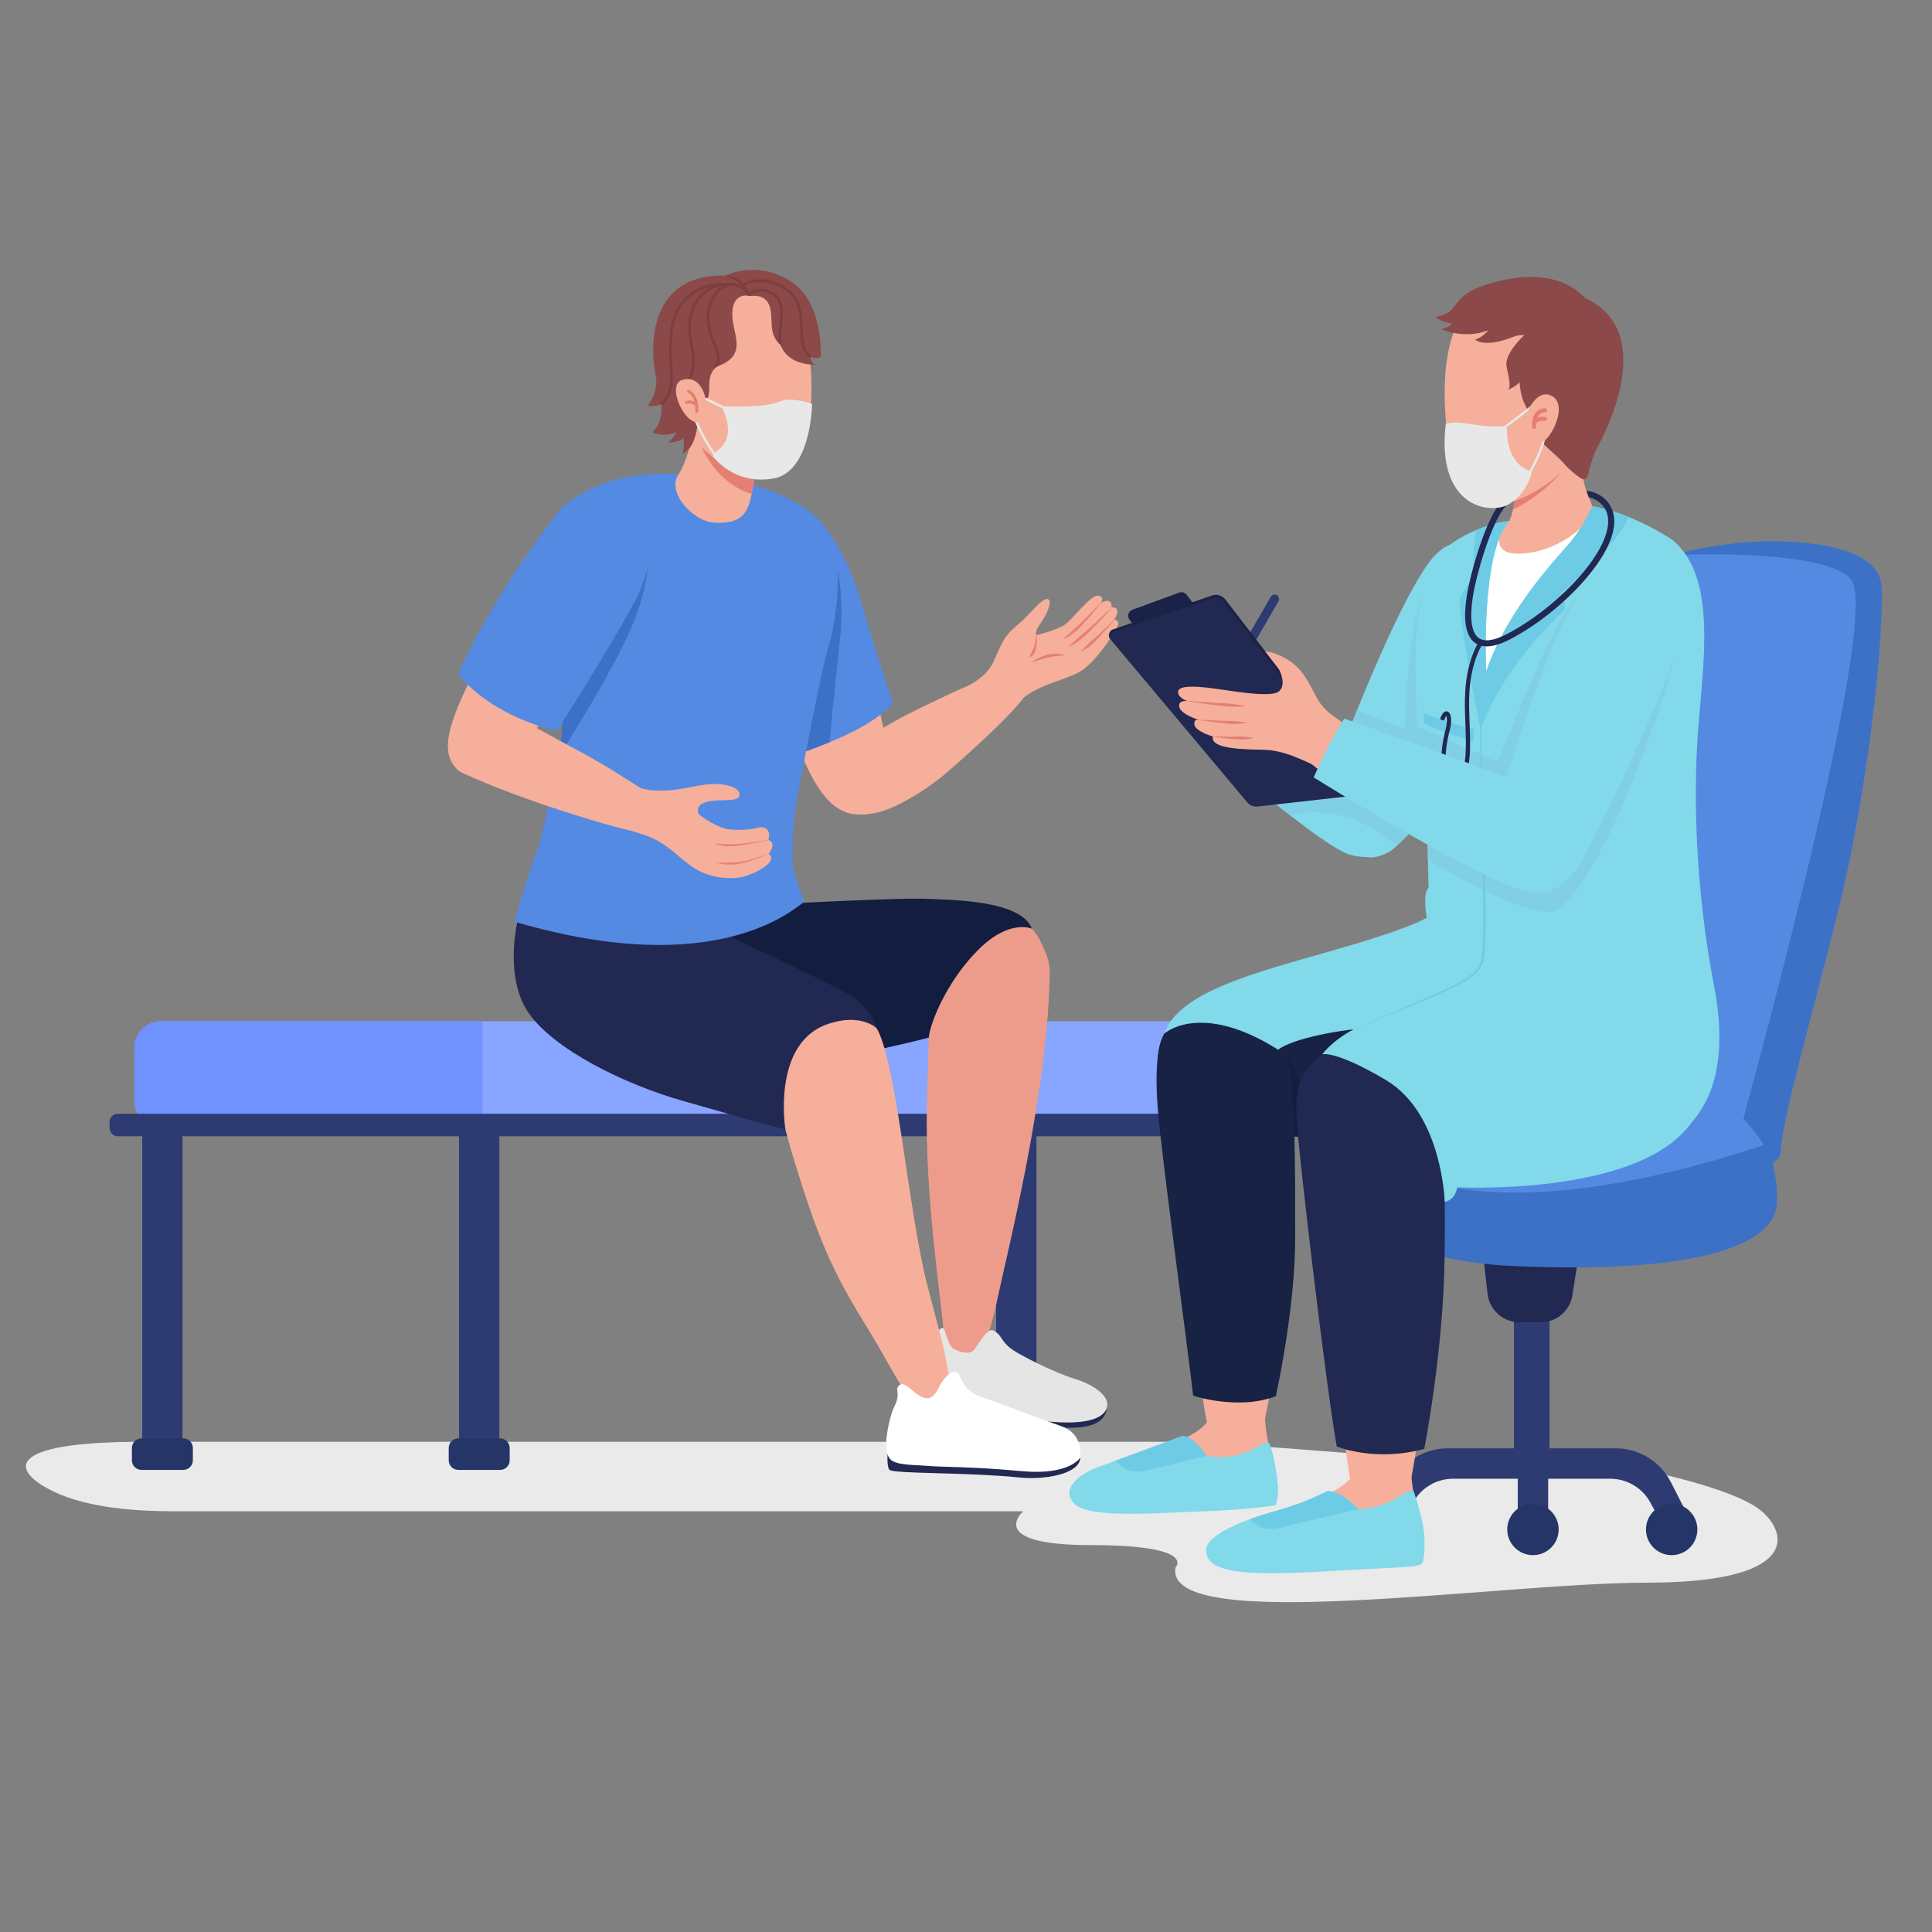 <svg xmlns="http://www.w3.org/2000/svg" xmlns:xlink="http://www.w3.org/1999/xlink" width="1080" zoomAndPan="magnify" viewBox="0 0 810 810" height="1080" preserveAspectRatio="xMidYMid meet" version="1.0"><rect x="0" y="0" width="810" height="810" fill="#808080" stroke="none"/><defs><clipPath id="7169fe4b6e"><path d="M 609.16 226.852 L 788.965 226.852 L 788.965 497.09 L 609.16 497.09 Z M 609.16 226.852 " clip-rule="nonzero"/></clipPath><clipPath id="2478fcf7a3"><path d="M 701 226.852 L 788.965 226.852 L 788.965 494.508 L 701 494.508 Z M 701 226.852 " clip-rule="nonzero"/></clipPath></defs><path fill="#eaeaea" d="M 59.918 604.477 L 503.75 604.477 L 606.266 612.352 L 685.051 615.504 C 685.051 615.504 726.805 623.379 738.621 633.613 C 750.441 643.855 752.805 663.543 690.562 663.543 C 628.328 663.543 488.094 685.594 492.824 657.242 C 492.824 657.242 502.277 647.793 457.371 647.793 C 412.465 647.793 429.008 633.613 429.008 633.613 L 73.441 633.613 C 57.289 633.613 37.059 632.324 22.496 625.348 C 5.07 617 0.043 604.477 59.918 604.477 " fill-opacity="1" fill-rule="nonzero"/><path fill="#2e3b72" d="M 76.527 606.414 L 59.633 606.414 L 59.633 466.188 L 76.527 466.188 L 76.527 606.414 " fill-opacity="1" fill-rule="nonzero"/><path fill="#253568" d="M 76.848 603.055 L 59.316 603.055 C 57.098 603.055 55.301 604.855 55.301 607.07 L 55.301 612.246 C 55.301 614.465 57.098 616.262 59.316 616.262 L 76.848 616.262 C 79.062 616.262 80.859 614.465 80.859 612.246 L 80.859 607.07 C 80.859 604.855 79.062 603.055 76.848 603.055 " fill-opacity="1" fill-rule="nonzero"/><path fill="#2e3b72" d="M 209.355 606.414 L 192.457 606.414 L 192.457 466.188 L 209.355 466.188 L 209.355 606.414 " fill-opacity="1" fill-rule="nonzero"/><path fill="#253568" d="M 209.672 603.055 L 192.141 603.055 C 189.926 603.055 188.129 604.855 188.129 607.07 L 188.129 612.246 C 188.129 614.465 189.926 616.262 192.141 616.262 L 209.672 616.262 C 211.891 616.262 213.688 614.465 213.688 612.246 L 213.688 607.07 C 213.688 604.855 211.891 603.055 209.672 603.055 " fill-opacity="1" fill-rule="nonzero"/><path fill="#2e3b72" d="M 434.535 606.414 L 417.637 606.414 L 417.637 466.188 L 434.535 466.188 L 434.535 606.414 " fill-opacity="1" fill-rule="nonzero"/><path fill="#253568" d="M 434.852 603.055 L 417.32 603.055 C 415.105 603.055 413.305 604.855 413.305 607.07 L 413.305 612.246 C 413.305 614.465 415.105 616.262 417.32 616.262 L 434.852 616.262 C 437.07 616.262 438.867 614.465 438.867 612.246 L 438.867 607.07 C 438.867 604.855 437.07 603.055 434.852 603.055 " fill-opacity="1" fill-rule="nonzero"/><path fill="#2e3b72" d="M 524.922 606.414 L 508.02 606.414 L 508.02 466.188 L 524.922 466.188 L 524.922 606.414 " fill-opacity="1" fill-rule="nonzero"/><path fill="#253568" d="M 525.234 603.055 L 507.703 603.055 C 505.488 603.055 503.691 604.855 503.691 607.07 L 503.691 612.246 C 503.691 614.465 505.488 616.262 507.703 616.262 L 525.234 616.262 C 527.453 616.262 529.25 614.465 529.25 612.246 L 529.25 607.07 C 529.25 604.855 527.453 603.055 525.234 603.055 " fill-opacity="1" fill-rule="nonzero"/><path fill="#88a5ff" d="M 518.82 472.926 L 67.652 472.926 C 61.391 472.926 56.316 467.852 56.316 461.594 L 56.316 439.48 C 56.316 433.223 61.391 428.148 67.652 428.148 L 518.82 428.148 C 525.082 428.148 530.156 433.223 530.156 439.48 L 530.156 461.594 C 530.156 467.852 525.082 472.926 518.82 472.926 " fill-opacity="1" fill-rule="nonzero"/><path fill="#6f92ff" d="M 202.285 428.148 L 67.652 428.148 C 61.391 428.148 56.316 433.223 56.316 439.48 L 56.316 461.594 C 56.316 467.852 61.391 472.926 67.652 472.926 L 202.285 472.926 L 202.285 428.148 " fill-opacity="1" fill-rule="nonzero"/><path fill="#2e3b72" d="M 537.113 476.387 L 49.355 476.387 C 47.461 476.387 45.93 474.855 45.93 472.961 L 45.93 470.383 C 45.93 468.488 47.461 466.957 49.355 466.957 L 537.113 466.957 C 539.008 466.957 540.543 468.488 540.543 470.383 L 540.543 472.961 C 540.543 474.855 539.008 476.387 537.113 476.387 " fill-opacity="1" fill-rule="nonzero"/><path fill="#212851" d="M 275.754 309.926 C 275.754 309.926 239.184 307.16 233.957 351.746 C 233.035 360.973 229.961 369.891 224.121 382.191 C 218.281 394.492 220.434 423.395 242.871 438.465 C 265.309 453.531 298.5 451.688 311.41 421.551 C 324.316 391.414 323.023 364.586 319.094 345.289 C 315.707 328.68 300.035 307.469 275.754 309.926 " fill-opacity="1" fill-rule="nonzero"/><path fill="#ed9c8c" d="M 390.449 410.641 C 390.449 410.641 389.434 426.91 388.602 463.555 C 387.773 500.203 394.133 541.914 395.434 556.211 C 396.734 570.512 401.508 572.441 405.492 572.766 C 409.477 573.09 413.852 564.809 418.332 543.883 C 422.812 522.965 438.82 459.625 440.066 410.363 C 442.363 382.164 396.145 367.289 390.449 410.641 " fill-opacity="1" fill-rule="nonzero"/><path fill="#ed9c8c" d="M 404.18 548.613 C 404.18 548.613 397.867 547.895 395.957 556.172 C 394.051 564.449 392.355 567.602 389.93 572.137 C 387.5 576.668 387.113 586.508 396.426 588.297 C 405.734 590.086 421.441 591.57 430.344 593.324 C 439.246 595.078 456.574 595.691 457.801 586.922 C 458.793 579.805 443.762 577.551 436.645 574.09 C 430.027 570.875 421.027 567.457 417.547 563.691 C 412.828 558.574 411.551 549.008 404.18 548.613 " fill-opacity="1" fill-rule="nonzero"/><path fill="#212851" d="M 387.691 586.969 C 387.691 586.969 387.52 589.02 387.527 590.625 C 387.531 591.371 387.996 592.035 388.695 592.301 C 390.203 592.867 393.52 593.754 400.387 594.312 C 411.141 595.188 419.305 595.957 430.578 597.184 C 445.52 598.812 464.676 601.668 464.215 588.266 L 387.691 586.969 " fill-opacity="1" fill-rule="nonzero"/><path fill="#e5e5e5" d="M 399.969 565.594 C 397.273 564.18 396.246 556.641 395.312 556.715 C 394.184 556.805 393.41 557.758 393.297 558.879 C 393.016 561.781 392.004 563.223 390.816 566.758 C 388.008 575.117 385.863 580.789 387.688 586.969 C 387.688 586.969 391.746 591.004 407.688 592.164 C 423.629 593.328 431.684 595.355 440.945 596.109 C 450.203 596.863 460.945 596.363 463.703 591.102 C 466.465 585.844 458.66 580.547 450.637 578.109 C 442.609 575.676 426.262 567.762 422.82 564.602 C 419.375 561.441 420.086 559.977 416.707 557.91 C 414.234 556.398 411.348 561.961 408.734 565.449 C 407.254 568.062 403.223 567.301 399.969 565.594 " fill-opacity="1" fill-rule="nonzero"/><path fill="#ed9c8c" d="M 269.629 404.062 C 270.219 396.73 275.828 387.617 283.055 386.203 C 295.52 383.758 323.078 379.801 361.598 378.336 C 412.855 376.383 437.848 379.406 439.027 406.863 C 439.32 412.422 432.879 423.461 398.801 431.945 C 364.723 440.434 346.91 441.129 321.77 444.289 C 296.629 447.445 277.426 444.207 272.332 425.754 C 270 417.305 269.156 409.91 269.629 404.062 " fill-opacity="1" fill-rule="nonzero"/><path fill="#121d3f" d="M 313.332 379.68 C 313.332 379.68 373.812 376.387 386.438 376.797 C 399.066 377.203 428.152 377.383 432.629 389.383 C 432.629 389.383 423.5 385.055 410.41 397.934 C 397.316 410.809 389.945 428.645 389.398 435.035 C 389.398 435.035 358.785 443.281 330.125 445.953 C 301.461 448.621 269.492 451.012 266.711 413.246 C 266.125 401.867 259.375 381.977 313.332 379.68 " fill-opacity="1" fill-rule="nonzero"/><path fill="#f6af9a" d="M 324.605 444.43 C 324.605 444.43 323.762 456.773 333.242 487.469 C 342.723 518.168 348.441 532.156 362.715 555.191 C 376.992 578.227 381.781 592.898 391.402 591.211 C 403.812 589.031 395.77 566.25 388.668 538.375 C 380.84 507.652 376.25 448.773 368.242 432.488 C 360.777 417.301 326.41 424.016 324.605 444.43 " fill-opacity="1" fill-rule="nonzero"/><path fill="#f6af9a" d="M 394.602 571.555 C 389.773 566.871 381.785 568.828 379.52 575.16 C 379.082 576.371 378.754 577.785 378.598 579.426 C 377.82 587.785 376.676 589.387 374.621 596.887 C 372.559 604.391 375.363 610.703 384.996 612.34 C 394.629 613.977 413.137 613.691 426.957 614.996 C 440.777 616.305 450.293 613.941 450.824 608.574 C 451.355 603.211 441.664 598.602 430.602 595.09 C 419.535 591.582 407.801 587.086 403.055 582.824 C 398.906 579.098 397.918 574.777 394.602 571.555 " fill-opacity="1" fill-rule="nonzero"/><path fill="#212851" d="M 372.113 609.496 C 372.113 609.496 371.707 615.621 373.113 616.367 C 374.523 617.109 383.652 617.406 392.148 617.633 C 400.641 617.855 416.945 618.344 427.266 619.43 C 437.586 620.516 452.645 618.195 452.941 611.062 L 372.113 609.496 " fill-opacity="1" fill-rule="nonzero"/><path fill="#ffffff" d="M 377.75 580.391 C 381.367 579.375 387.734 591.934 392.895 583.023 C 392.895 583.023 397.531 573.098 401.438 575.547 C 402.539 575.625 403.191 583.133 411.348 585.66 C 414.332 586.582 437.453 595.336 445.957 598.301 C 450.023 600.133 453.352 603.512 452.941 611.062 C 452.941 611.062 448.562 618.688 428.215 616.777 C 407.863 614.867 395.43 615.125 389.523 614.625 C 383.609 614.121 376.238 614.383 373.516 612.066 C 370.348 609.375 371.539 600.812 373.363 594.145 C 374.965 588.309 376.906 587.824 376.18 582.82 C 376.023 581.73 376.691 580.688 377.75 580.391 " fill-opacity="1" fill-rule="nonzero"/><path fill="#f6af9a" d="M 217.309 392.66 C 217.309 392.66 209.004 425.836 255.824 447.754 C 302.648 469.676 331.027 466.07 350.949 462.637 C 370.871 459.199 382.613 432.422 349.688 415.695 C 320.852 401.047 313.129 401.348 292.809 390.219 C 272.488 379.086 227.27 361.684 217.309 392.66 " fill-opacity="1" fill-rule="nonzero"/><path fill="#212851" d="M 217.09 385.578 C 217.09 385.578 211.113 409.258 221.516 424.523 C 231.922 439.789 261.578 454.613 286.812 461.695 C 312.047 468.777 322.402 472.098 329.266 473.426 C 329.266 473.426 323.445 437.578 346.906 429.391 C 360.852 424.523 367.449 431.035 367.449 431.035 C 367.449 431.035 366.996 425.465 358.75 418.77 C 352.633 413.805 306.293 393.324 288.805 384.25 C 271.316 375.18 230.59 364.34 217.09 385.578 " fill-opacity="1" fill-rule="nonzero"/><path fill="#f6af9a" d="M 342.523 219.465 C 342.523 219.465 351.18 227.738 357.059 250.156 C 362.934 272.574 374.312 318.473 374.105 327.52 C 373.898 336.562 360.637 347.062 349.117 337.27 C 337.594 327.477 331.008 301.66 324.672 286.094 C 316.281 265.488 313.984 237.379 320.188 227.418 C 326.391 217.453 340.117 217.438 342.523 219.465 " fill-opacity="1" fill-rule="nonzero"/><path fill="#548ae2" d="M 342.637 217.621 C 342.637 217.621 353.453 226.93 360.875 251.77 C 367.422 273.668 372.082 288.316 374.355 294.512 C 374.355 294.512 368.551 305.27 331.129 317.223 C 331.129 317.223 312.996 267.426 313.934 245.477 C 314.871 223.527 326.648 212.742 342.637 217.621 " fill-opacity="1" fill-rule="nonzero"/><path fill="#3c71c6" d="M 314.277 253.703 C 316.797 277.863 331.129 317.223 331.129 317.223 C 337.59 315.16 343.105 313.133 347.812 311.191 C 348.926 297.457 351.199 278.16 352.453 265.488 C 354.09 248.965 350.102 233.117 350.102 233.117 C 350.102 233.117 327.227 236.203 314.277 253.703 " fill-opacity="1" fill-rule="nonzero"/><path fill="#f6af9a" d="M 361.539 341.516 C 364.742 341.434 367.914 340.805 370.945 339.758 C 376.961 337.676 388.316 331.664 398.988 322.141 C 413.508 309.176 434.945 290.09 433.512 283.344 C 432.086 276.598 427.074 279.102 418.027 282.402 C 408.984 285.703 378.258 299.684 369.031 306.023 C 356.449 314.672 346.238 317.555 347.078 327.246 C 347.793 335.59 350.605 341.812 361.539 341.516 " fill-opacity="1" fill-rule="nonzero"/><path fill="#f6af9a" d="M 398.23 304.59 C 398.23 304.59 391.094 295.699 402.844 289.332 C 414.641 282.941 415.387 280.152 418.512 272.969 C 421.637 265.789 423.91 264.34 428.031 260.742 C 432.156 257.145 436.641 250.957 439.031 251.145 C 441.426 251.336 439.398 256.059 437.781 258.922 C 436.16 261.785 433.777 264.156 434.484 266.301 C 434.484 266.301 442.031 264.457 445.719 262.355 C 449.402 260.254 457.188 249.25 460.336 249.75 C 463.484 250.25 461.473 252.773 461.473 252.773 C 461.473 252.773 466.379 249.848 466.004 254.633 C 466.004 254.633 470.723 254.102 467.121 259.855 C 467.121 259.855 470.762 259.586 467.32 264.961 C 463.875 270.34 458.016 278.57 452.578 281.719 C 447.137 284.867 435.797 287.02 428.812 292.742 C 416.586 302.77 408.234 315.312 398.23 304.59 " fill-opacity="1" fill-rule="nonzero"/><path fill="#e57e73" d="M 434.543 266.293 C 434.605 266.715 434.641 267.133 434.664 267.555 C 434.684 267.977 434.695 268.398 434.691 268.824 C 434.684 269.246 434.66 269.672 434.625 270.102 C 434.582 270.523 434.523 270.949 434.445 271.375 C 434.367 271.801 434.285 272.227 434.176 272.656 C 434.059 273.082 433.883 273.5 433.637 273.879 C 433.398 274.258 433.098 274.613 432.742 274.902 C 432.391 275.191 431.984 275.43 431.539 275.531 C 431.508 275.539 431.473 275.516 431.465 275.484 C 431.461 275.465 431.465 275.449 431.473 275.434 C 431.953 274.691 432.301 274.039 432.598 273.316 C 432.746 272.965 432.906 272.617 433.074 272.258 C 433.246 271.902 433.41 271.531 433.531 271.148 C 433.648 270.762 433.754 270.371 433.848 269.973 C 433.945 269.574 434.031 269.176 434.105 268.766 C 434.262 267.957 434.359 267.133 434.426 266.301 C 434.43 266.266 434.457 266.242 434.488 266.246 C 434.52 266.246 434.539 266.27 434.543 266.293 " fill-opacity="1" fill-rule="nonzero"/><path fill="#e57e73" d="M 461.52 252.812 C 460.41 254.277 459.238 255.699 458.066 257.117 C 457.473 257.82 456.875 258.52 456.266 259.215 C 455.656 259.902 455.043 260.59 454.414 261.266 C 453.785 261.941 453.168 262.629 452.527 263.297 C 451.883 263.965 451.207 264.602 450.484 265.188 C 449.762 265.773 449.004 266.324 448.199 266.812 C 447.797 267.055 447.383 267.281 446.949 267.473 L 446.625 267.613 C 446.512 267.656 446.398 267.699 446.285 267.734 C 446.066 267.816 445.824 267.859 445.598 267.91 C 445.566 267.914 445.535 267.895 445.527 267.863 C 445.523 267.84 445.535 267.812 445.555 267.801 C 446.344 267.316 447.027 266.734 447.711 266.141 C 448.387 265.543 449.043 264.918 449.707 264.301 C 450.367 263.676 451.031 263.055 451.715 262.453 C 452.402 261.855 453.078 261.238 453.738 260.605 C 454.398 259.973 455.047 259.324 455.695 258.676 C 456.344 258.031 456.988 257.375 457.625 256.723 C 458.914 255.414 460.172 254.078 461.43 252.738 C 461.453 252.711 461.488 252.707 461.516 252.73 C 461.535 252.754 461.539 252.785 461.52 252.812 " fill-opacity="1" fill-rule="nonzero"/><path fill="#e57e73" d="M 466.047 254.672 C 465.398 255.461 464.738 256.238 464.062 257.008 C 463.395 257.777 462.715 258.543 462.027 259.297 C 461.34 260.055 460.641 260.801 459.941 261.547 L 458.871 262.648 L 457.789 263.738 L 456.707 264.824 C 456.34 265.184 455.984 265.555 455.609 265.91 C 455.238 266.262 454.863 266.613 454.48 266.953 C 454.094 267.289 453.688 267.609 453.289 267.934 C 452.887 268.258 452.473 268.559 452.051 268.855 C 451.629 269.148 451.215 269.457 450.77 269.719 C 450.332 269.992 449.898 270.27 449.441 270.516 C 448.98 270.75 448.52 270.988 448.047 271.199 C 448.02 271.211 447.98 271.199 447.969 271.168 C 447.961 271.141 447.969 271.113 447.984 271.098 C 447.988 271.098 452.531 267.027 452.531 267.027 C 452.906 266.688 453.289 266.355 453.672 266.023 C 454.051 265.691 454.438 265.359 454.828 265.039 C 455.223 264.723 455.602 264.383 455.992 264.059 C 456.383 263.727 456.766 263.395 457.141 263.051 L 458.27 262.027 L 459.387 260.988 C 460.129 260.293 460.871 259.598 461.605 258.887 C 463.082 257.484 464.527 256.047 465.961 254.594 C 465.984 254.57 466.02 254.57 466.043 254.59 C 466.066 254.613 466.066 254.648 466.047 254.672 " fill-opacity="1" fill-rule="nonzero"/><path fill="#e57e73" d="M 467.168 259.895 C 466.16 261.156 465.102 262.379 464.043 263.602 C 463.508 264.207 462.969 264.812 462.426 265.41 C 461.879 266.004 461.328 266.602 460.766 267.184 L 459.094 268.953 C 458.812 269.246 458.52 269.523 458.223 269.805 L 457.77 270.215 L 457.297 270.602 C 456.672 271.121 456 271.594 455.32 272.051 C 454.973 272.266 454.617 272.473 454.262 272.68 C 453.891 272.863 453.52 273.043 453.137 273.199 C 453.105 273.211 453.074 273.195 453.059 273.164 C 453.051 273.141 453.059 273.117 453.074 273.098 C 453.074 273.098 456.516 269.719 456.516 269.719 L 457.391 268.895 C 457.684 268.625 457.992 268.367 458.293 268.102 C 458.902 267.578 459.516 267.059 460.102 266.512 C 460.695 265.969 461.281 265.414 461.867 264.859 C 462.453 264.309 463.035 263.754 463.613 263.195 C 464.785 262.082 465.93 260.949 467.078 259.812 C 467.102 259.793 467.141 259.793 467.164 259.812 C 467.188 259.836 467.188 259.871 467.168 259.895 " fill-opacity="1" fill-rule="nonzero"/><path fill="#e57e73" d="M 432.59 277.777 C 433.508 276.93 434.582 276.277 435.703 275.738 C 436.824 275.195 438.016 274.793 439.238 274.516 C 439.844 274.363 440.469 274.285 441.086 274.199 C 441.398 274.172 441.711 274.152 442.023 274.137 C 442.18 274.129 442.336 274.113 442.492 274.109 L 442.961 274.121 C 444.211 274.117 445.457 274.348 446.637 274.727 C 445.391 274.84 444.199 274.871 443.008 275.051 L 442.566 275.102 C 442.418 275.117 442.273 275.148 442.125 275.172 C 441.832 275.223 441.535 275.258 441.242 275.309 C 440.66 275.43 440.074 275.523 439.496 275.668 C 438.34 275.93 437.188 276.234 436.043 276.598 C 434.895 276.953 433.758 277.352 432.59 277.777 " fill-opacity="1" fill-rule="nonzero"/><path fill="#f7bead" d="M 299.156 201.367 C 299.156 201.367 268.16 196.238 247.25 207.77 C 226.344 219.297 232.473 257.191 237.082 279.277 C 241.688 301.367 240.219 320.383 240.562 339.781 C 240.906 359.18 245.203 378.148 280.195 382.434 C 315.188 386.723 323.73 364.902 327.27 352.066 C 330.805 339.23 336.578 299.629 342.23 280 C 347.879 260.371 355.555 224.457 336.379 214.32 C 317.199 204.184 309.656 203.438 299.156 201.367 " fill-opacity="1" fill-rule="nonzero"/><path fill="#548ae2" d="M 238.551 211.781 C 238.551 211.781 246.043 202.633 264.445 199.785 C 282.848 196.938 307.887 199.141 327.508 207.535 C 331.832 209.613 342.875 214.551 348.227 224.281 C 353.578 234.016 350.949 259.164 347.695 269.828 C 344.445 280.496 338.668 311.102 336.027 325.262 C 334.895 331.191 331.527 343.758 332.445 363.395 C 332.625 367.258 337.496 377.812 337.168 378.055 C 332.156 381.797 299.809 410.684 217.164 386.848 C 216.328 386.605 215.84 385.734 216.078 384.895 C 216.781 382.391 222.602 363.141 224.781 357.793 C 226.957 352.445 232.414 326.406 234.465 316.102 C 236.516 305.797 235.828 291.926 233.98 279.387 C 232.137 266.84 224.293 230.285 238.551 211.781 " fill-opacity="1" fill-rule="nonzero"/><path fill="#3c71c6" d="M 233.98 279.383 C 235.828 291.93 236.516 305.797 234.461 316.102 C 234.387 316.492 234.312 316.883 234.242 317.266 C 240.637 307.113 257.57 279.707 264.652 263.285 C 273.473 242.836 271.656 229.988 271.656 229.988 C 271.656 229.988 249.879 231.73 230.492 236.125 C 229.062 252.992 232.781 271.242 233.98 279.383 " fill-opacity="1" fill-rule="nonzero"/><path fill="#f6af9a" d="M 192.844 323.52 C 192.844 323.52 206.266 330.211 231.582 338.602 C 256.898 346.988 264.523 348.199 277.004 351.293 C 286.855 353.73 289.574 343.102 277.777 336.105 C 265.984 329.102 256.168 321.863 239.961 313.375 C 223.754 304.887 209.793 295.727 201.949 296.184 C 190.852 296.836 183.523 316.691 192.844 323.52 " fill-opacity="1" fill-rule="nonzero"/><path fill="#f6af9a" d="M 256.875 337.922 C 256.875 337.922 254.41 345.375 268.801 349.605 C 279.59 352.773 284.375 359.812 291.383 364.16 C 298.395 368.504 307.121 368.641 311.062 367.719 C 315.988 366.559 326.777 361.445 322.277 357.93 C 322.277 357.93 325.969 353.492 322.148 352.145 C 322.148 352.145 323.613 348.027 320.289 346.965 C 319.238 346.625 318.156 346.918 317.09 347.203 C 314.258 347.961 308.832 348.125 305.195 347.664 C 302.359 347.305 297.793 344.875 293.75 342.031 C 291.891 340.727 292.289 338.07 294.297 337.004 C 299.809 334.086 310.117 337.105 310.051 333.168 C 310.031 332.109 309.523 330.609 306.242 329.625 C 300.738 327.973 295.961 328.938 292.914 329.363 C 290.504 329.699 279.102 332.832 269.969 330.805 C 262.141 329.07 257.145 330.059 256.875 337.922 " fill-opacity="1" fill-rule="nonzero"/><path fill="#e57e73" d="M 322.141 352.105 C 320.309 352.434 318.473 352.734 316.629 353 C 314.789 353.266 312.945 353.516 311.102 353.699 C 309.254 353.887 307.398 354.008 305.562 353.988 C 303.734 353.965 301.914 353.898 300.059 353.656 L 300.031 353.734 C 300.887 354.164 301.809 354.414 302.738 354.582 C 303.672 354.75 304.625 354.836 305.566 354.789 C 307.457 354.734 309.312 354.512 311.168 354.262 C 313.016 354.008 314.855 353.699 316.688 353.348 C 318.52 352.996 320.344 352.617 322.156 352.184 L 322.141 352.105 " fill-opacity="1" fill-rule="nonzero"/><path fill="#e57e73" d="M 322.258 357.898 C 320.496 358.566 318.715 359.172 316.914 359.723 C 315.121 360.281 313.309 360.785 311.477 361.145 C 310.559 361.328 309.637 361.449 308.715 361.523 C 308.25 361.555 307.785 361.59 307.32 361.609 C 306.855 361.641 306.391 361.66 305.926 361.68 C 304.062 361.762 302.195 361.754 300.32 361.582 L 300.297 361.66 C 301.203 361.969 302.141 362.156 303.086 362.281 C 304.035 362.41 304.984 362.465 305.941 362.473 C 306.895 362.48 307.848 362.41 308.793 362.301 C 309.742 362.164 310.688 361.992 311.609 361.762 C 313.457 361.316 315.262 360.734 317.039 360.098 C 318.816 359.445 320.566 358.738 322.289 357.969 L 322.258 357.898 " fill-opacity="1" fill-rule="nonzero"/><path fill="#f6af9a" d="M 240.762 210.469 C 240.762 210.469 229.629 221.059 211.219 257.188 C 192.812 293.316 180.41 314.113 192.723 323.273 C 205.039 332.43 227.27 302.629 238.543 288.762 C 249.82 274.891 272.324 238.941 270.57 222.859 C 268.816 206.773 255.203 199.199 240.762 210.469 " fill-opacity="1" fill-rule="nonzero"/><path fill="#548ae2" d="M 235.887 212.438 C 235.887 212.438 209.148 244.762 192.102 282.59 C 192.102 282.59 203.434 299.031 233.461 306.512 C 233.461 306.512 258.59 267.176 267.137 250.105 C 275.68 233.039 277.105 204.883 254.828 203.082 C 249.895 203.273 243.461 206.551 235.887 212.438 " fill-opacity="1" fill-rule="nonzero"/><path fill="#f6af9a" d="M 293.887 174.293 C 292.133 175.941 291.012 178.148 290.605 180.52 C 289.914 184.5 288.039 193.488 284.352 199.078 C 279.504 206.426 290.395 218.695 299.66 219.133 C 309.703 219.613 313.32 216.367 315.004 207.676 C 316.688 198.984 317.012 197.262 317.965 190.25 C 319.484 179.07 312.438 173.023 306 171.762 C 300.273 170.637 296.473 171.863 293.887 174.293 " fill-opacity="1" fill-rule="nonzero"/><path fill="#e57e73" d="M 306 171.762 C 300.273 170.637 296.473 171.863 293.887 174.293 C 292.133 175.941 292.238 177.984 291.832 180.355 C 291.691 181.152 296.285 200.789 315.102 207.168 C 316.703 198.918 317.031 197.125 317.965 190.25 C 319.484 179.07 312.438 173.023 306 171.762 " fill-opacity="1" fill-rule="nonzero"/><path fill="#f6af9a" d="M 305.02 118.266 C 305.02 118.266 330.234 114.895 336.848 137.008 C 343.457 159.129 340.652 196.137 325.883 199.863 C 311.113 203.586 289.094 189.473 281.082 166.668 C 273.074 143.859 283.383 119.98 305.02 118.266 " fill-opacity="1" fill-rule="nonzero"/><path fill="#8c4949" d="M 314.352 124.105 C 314.352 124.105 307.484 122.094 307.012 130.895 C 306.535 139.695 314.465 148.746 300.449 153.742 C 300.449 153.742 297.273 155.629 297.363 161.582 C 297.453 167.543 296.395 168.105 292.809 169.965 C 292.809 169.965 293.727 187.258 286.188 190.141 C 286.188 190.141 287.203 186.5 286.527 183.793 C 286.527 183.793 284.379 185.527 280.277 185.512 C 280.277 185.512 283.09 182.789 283.59 181.172 C 283.59 181.172 278.738 183.578 273.531 181.25 C 273.531 181.25 278.035 177.59 277.246 169.336 C 277.246 169.336 275.34 170.465 271.449 170.258 C 271.449 170.258 276.496 164.164 274.836 156.887 C 273.172 149.613 269.504 114.719 304.137 115.547 C 304.137 115.547 317.016 108.848 331.309 117.828 C 345.602 126.805 344.074 149.512 344.074 149.512 C 344.074 149.512 342.762 151.082 339.77 149.488 C 339.77 149.488 339.941 151.957 341.738 152.875 C 341.738 152.875 330.422 153.504 327.211 144.5 C 327.211 144.5 323.832 142.473 323.547 136.297 C 323.262 130.121 323.637 123.16 314.352 124.105 " fill-opacity="1" fill-rule="nonzero"/><path fill="#7f3d3d" d="M 286.148 164.047 C 286.016 164.043 285.879 163.988 285.773 163.887 C 285.527 163.664 285.512 163.281 285.738 163.039 C 290.68 157.715 290.367 150.922 289.742 147.348 C 289.66 146.891 289.57 146.406 289.477 145.895 C 288.438 140.336 286.871 131.93 292.262 125.035 C 298.742 116.746 307.477 118.746 307.566 118.766 C 307.891 118.844 308.086 119.168 308.012 119.492 C 307.934 119.812 307.449 119.723 307.129 119.645 C 306.797 119.566 299.199 118.117 293.211 125.777 C 288.156 132.242 289.664 140.324 290.656 145.676 C 290.754 146.191 290.848 146.676 290.926 147.141 C 292.074 153.695 290.543 159.633 286.621 163.859 C 286.496 163.992 286.32 164.059 286.148 164.047 " fill-opacity="1" fill-rule="nonzero"/><path fill="#7f3d3d" d="M 314.387 123.043 C 314.348 122.977 310.57 117.031 304.543 119.121 C 301.602 120.137 299.18 122.508 297.715 125.793 C 296.238 129.121 295.855 133.195 296.645 137.262 C 297.23 140.297 298.184 142.652 299.023 144.734 C 300.469 148.309 301.426 150.676 299.383 153.758 C 299.203 154.023 299.27 154.379 299.523 154.566 C 300.039 153.984 300.449 153.746 300.449 153.746 C 300.598 153.691 300.738 153.637 300.883 153.586 C 302.59 150.352 301.496 147.645 300.141 144.281 C 299.32 142.254 298.391 139.957 297.828 137.031 C 296.348 129.387 299.402 122.172 304.934 120.254 C 310.043 118.484 313.309 123.59 313.367 123.68 C 313.43 123.777 313.535 123.883 313.66 123.969 C 314.086 124.027 314.348 124.105 314.348 124.105 C 314.633 123.926 314.562 123.324 314.387 123.043 " fill-opacity="1" fill-rule="nonzero"/><path fill="#7f3d3d" d="M 302.344 119.598 C 302.676 119.609 302.957 119.633 302.969 119.305 C 302.977 118.973 302.727 118.699 302.398 118.684 C 302.191 118.676 297.641 118.562 292.699 120.914 C 288.121 123.09 282.371 127.867 280.98 138.277 C 280.246 143.773 280.492 148.633 280.715 152.922 C 281.082 160.109 281.348 165.305 276.875 168.863 C 276.652 169.035 276.59 169.34 276.703 169.582 C 277.066 169.441 277.25 169.332 277.25 169.332 C 277.266 169.535 277.277 169.734 277.293 169.934 C 277.41 169.922 277.523 169.883 277.621 169.805 C 282.582 165.859 282.289 160.125 281.914 152.859 C 281.699 148.625 281.453 143.824 282.172 138.438 C 283.23 130.527 286.934 125.004 293.172 122.023 C 297.855 119.781 302.301 119.598 302.344 119.598 " fill-opacity="1" fill-rule="nonzero"/><path fill="#7f3d3d" d="M 304.191 115.539 C 306.379 115.738 311.832 115.91 314.352 124.102 C 310.105 116.91 305.094 116.16 304.191 115.539 " fill-opacity="1" fill-rule="nonzero"/><path fill="#7f3d3d" d="M 313.703 122.531 C 313.414 122.695 313.309 123.062 313.473 123.348 C 313.633 123.641 314 123.742 314.289 123.578 C 314.352 123.547 320.309 120.285 324.816 124.508 C 327.652 127.16 327.164 131.922 326.695 136.523 C 326.422 139.188 326.164 141.719 326.496 143.914 C 326.918 144.324 327.211 144.5 327.211 144.5 C 327.277 144.691 327.352 144.879 327.426 145.059 C 327.699 144.953 327.863 144.664 327.801 144.375 C 327.324 142.207 327.598 139.504 327.891 136.645 C 328.391 131.75 328.91 126.691 325.641 123.633 C 320.492 118.812 313.77 122.496 313.703 122.531 " fill-opacity="1" fill-rule="nonzero"/><path fill="#7f3d3d" d="M 340.117 148.996 C 336.957 146.723 336.766 142.219 336.566 137.453 C 336.32 131.605 336.039 124.973 330.227 120.949 C 324.758 117.164 319.891 116.805 316.773 117.172 C 313.371 117.57 311.289 118.871 311.199 118.926 C 310.922 119.102 310.836 119.477 311.016 119.758 C 311.191 120.035 311.562 120.121 311.844 119.945 C 312.16 119.746 319.727 115.145 329.543 121.941 C 334.863 125.621 335.117 131.66 335.359 137.504 C 335.574 142.57 335.777 147.363 339.418 149.973 C 339.512 150.047 339.625 150.078 339.734 150.086 C 339.777 150.09 339.82 150.082 339.863 150.078 C 339.785 149.727 339.77 149.484 339.77 149.484 C 339.953 149.586 340.133 149.676 340.305 149.75 C 340.434 149.488 340.359 149.172 340.117 148.996 " fill-opacity="1" fill-rule="nonzero"/><path fill="#e8e8e8" d="M 326.793 168.379 C 331.555 166.492 337.301 168.457 339.84 169.039 C 340.215 169.125 340.473 169.469 340.461 169.852 C 340.301 174.207 338.773 197.895 324.426 200.566 C 310.312 203.199 301.809 194.816 299.289 191.836 C 298.824 191.289 298.914 190.461 299.48 190.02 C 302.414 187.73 308.488 183.562 303.012 171.5 C 302.754 170.934 303.227 170.297 303.852 170.328 C 308.004 170.531 320.434 170.895 326.793 168.379 " fill-opacity="1" fill-rule="nonzero"/><path fill="#e8e8e8" d="M 299.613 190.984 C 299.461 190.984 299.312 190.918 299.219 190.789 C 293.898 183.773 286.426 167.641 288.711 164.723 C 289.027 164.32 289.645 163.945 290.812 164.445 C 296.277 166.785 303.762 170.523 303.836 170.562 C 304.078 170.684 304.18 170.977 304.055 171.223 C 303.934 171.465 303.641 171.562 303.395 171.441 C 303.32 171.402 295.863 167.68 290.422 165.352 C 289.707 165.047 289.539 165.258 289.484 165.328 C 288.879 166.109 289.406 169.605 291.957 175.668 C 294.238 181.09 297.32 186.656 300.004 190.195 C 300.168 190.41 300.125 190.719 299.91 190.887 C 299.82 190.953 299.715 190.984 299.613 190.984 " fill-opacity="1" fill-rule="nonzero"/><path fill="#f6af9a" d="M 295.18 164.91 C 295.18 164.91 292.93 157.195 286.043 159.289 C 279.16 161.383 287.262 178.652 293.102 176.914 C 298.941 175.176 295.18 164.91 295.18 164.91 " fill-opacity="1" fill-rule="nonzero"/><path fill="#e57e73" d="M 292.078 173.059 C 291.727 173.035 291.473 172.742 291.496 172.402 C 291.934 166.047 288.492 164.676 288.348 164.621 C 288.031 164.5 287.867 164.148 287.984 163.832 C 288.102 163.516 288.449 163.352 288.766 163.465 C 288.949 163.531 293.223 165.152 292.723 172.488 C 292.699 172.82 292.41 173.078 292.078 173.059 " fill-opacity="1" fill-rule="nonzero"/><path fill="#e57e73" d="M 291.816 170.273 C 291.676 170.266 291.535 170.211 291.426 170.105 C 289.809 168.574 288.105 169.262 288.035 169.289 C 287.723 169.422 287.363 169.273 287.23 168.965 C 287.098 168.652 287.238 168.297 287.551 168.16 C 287.652 168.117 290.051 167.109 292.27 169.215 C 292.52 169.449 292.527 169.836 292.293 170.082 C 292.164 170.219 291.988 170.285 291.816 170.273 " fill-opacity="1" fill-rule="nonzero"/><g clip-path="url(#7169fe4b6e)"><path fill="#548ae2" d="M 736.258 227.121 C 736.258 227.121 787.773 223.867 788.855 246.09 C 789.938 268.316 782.887 332.277 770.965 380.52 C 759.035 428.758 747.102 469.414 746.562 482.965 C 746.02 496.516 674.445 506.273 615.34 482.965 C 607.203 477.543 608.832 467.246 611.004 455.859 C 613.172 444.48 622.934 401.113 624.555 381.602 C 626.184 362.086 657.398 248.18 688 236.875 C 712.941 227.66 736.258 227.121 736.258 227.121 " fill-opacity="1" fill-rule="nonzero"/></g><g clip-path="url(#2478fcf7a3)"><path fill="#3c71c6" d="M 723.906 494.461 C 737.664 491.895 746.371 487.656 746.562 482.965 C 747.102 469.414 759.035 428.758 770.965 380.52 C 782.887 332.277 789.938 268.316 788.855 246.09 C 787.773 223.867 736.258 227.121 736.258 227.121 C 736.258 227.121 720.543 227.488 701.117 232.715 C 729.23 231.621 767.656 232.93 776.078 242.965 C 789.801 259.32 726.457 485.164 726.457 485.164 C 726.457 485.164 725.402 488.883 723.906 494.461 " fill-opacity="1" fill-rule="nonzero"/></g><path fill="#2e3b72" d="M 634.727 614.805 L 649.637 614.805 L 649.637 552.324 L 634.727 552.324 L 634.727 614.805 " fill-opacity="1" fill-rule="nonzero"/><path fill="#212851" d="M 664.309 510.938 L 659.348 542.262 C 658.664 549.125 652.887 554.359 645.984 554.359 L 637.012 554.359 C 629.977 554.359 624.133 548.922 623.625 541.902 L 620.039 510.938 L 664.309 510.938 " fill-opacity="1" fill-rule="nonzero"/><path fill="#2e3b72" d="M 577.77 633.238 L 583.809 621.402 C 588.254 612.699 597.199 607.223 606.973 607.223 L 677.359 607.223 C 687.133 607.223 696.086 612.699 700.523 621.402 L 706.562 633.238 L 693.684 633.238 L 691.926 629.984 C 688.59 623.809 682.133 619.961 675.105 619.961 L 609.234 619.961 C 602.223 619.961 595.77 623.797 592.426 629.957 L 590.648 633.238 L 577.77 633.238 " fill-opacity="1" fill-rule="nonzero"/><path fill="#2e3b72" d="M 636.324 612.238 L 649.082 612.238 L 649.082 639.344 L 636.324 639.344 L 636.324 612.238 " fill-opacity="1" fill-rule="nonzero"/><path fill="#253568" d="M 690.078 641.23 C 690.078 647.18 694.902 652.004 700.852 652.004 C 706.809 652.004 711.629 647.18 711.629 641.23 C 711.629 635.281 706.809 630.461 700.852 630.461 C 694.902 630.461 690.078 635.281 690.078 641.23 " fill-opacity="1" fill-rule="nonzero"/><path fill="#253568" d="M 573.023 641.23 C 573.023 647.18 577.852 652.004 583.805 652.004 C 589.758 652.004 594.578 647.18 594.578 641.23 C 594.578 635.281 589.758 630.457 583.805 630.457 C 577.852 630.457 573.023 635.281 573.023 641.23 " fill-opacity="1" fill-rule="nonzero"/><path fill="#253568" d="M 631.922 641.23 C 631.922 647.18 636.75 652.004 642.699 652.004 C 648.656 652.004 653.477 647.18 653.477 641.23 C 653.477 635.281 648.656 630.461 642.699 630.461 C 636.75 630.461 631.922 635.281 631.922 641.23 " fill-opacity="1" fill-rule="nonzero"/><path fill="#3c71c6" d="M 742.766 485.676 C 742.766 485.676 745.043 493.207 745.043 503.562 C 745.043 523.039 708.422 534.246 633.5 530.746 C 615.156 529.887 597.043 526.129 579.965 519.387 C 566.637 514.125 553.324 506.848 548.102 497.598 C 548.102 497.598 539.918 461.082 555.691 456.402 C 570.984 451.871 704.266 411.414 742.766 485.676 " fill-opacity="1" fill-rule="nonzero"/><path fill="#548ae2" d="M 549.18 461.863 C 559.332 473.254 590.023 529.273 739.559 480.086 C 697.383 413.504 570.586 451.988 555.695 456.402 C 552.766 457.27 550.664 459.238 549.18 461.863 " fill-opacity="1" fill-rule="nonzero"/><path fill="#f7bead" d="M 603.996 230.984 C 603.996 230.984 593.93 241.277 584.336 264.191 C 574.738 287.113 558.852 326.023 557.723 335.652 C 556.59 345.285 568.363 357.062 582.059 348.391 C 595.754 339.719 603.812 324.746 613.184 309.359 C 633.145 276.578 633.965 250.707 628.871 239.203 C 623.777 227.707 609.48 225.031 603.996 230.984 " fill-opacity="1" fill-rule="nonzero"/><path fill="#81d9e9" d="M 601.949 232.566 C 601.949 232.566 594.281 238.051 575.43 282.152 C 556.582 326.258 556.859 334.188 556.363 338.852 C 555.727 344.812 566.531 363.828 579.152 358.582 C 591.773 353.336 603.914 331.125 611.965 316.984 C 620.012 302.848 627.789 286.281 631.352 265.695 C 634.91 245.109 628.438 231.582 618.512 228.109 C 608.582 224.641 601.949 232.566 601.949 232.566 " fill-opacity="1" fill-rule="nonzero"/><path fill="#81cfe5" d="M 597.82 245.328 C 597.82 245.328 594.086 248.879 590.883 277.324 C 588.047 302.52 588.977 334.688 588.238 352.086 C 597.441 342.988 605.875 327.68 611.961 316.984 C 619.09 304.461 626.008 290.027 629.969 272.59 C 620.016 257.48 606.77 245.496 597.82 245.328 " fill-opacity="1" fill-rule="nonzero"/><path fill="#f7bead" d="M 563.078 355.984 C 563.078 355.984 543.348 342.848 524.477 327.82 C 507.688 314.457 493.848 299.602 495.438 292.168 C 497.027 284.734 507.676 286.617 517.199 291.301 C 531.023 298.098 545.844 305.859 556.469 312.137 C 571.324 320.918 587.012 328.336 587.512 339.047 C 588.168 352.891 578.398 361.512 563.078 355.984 " fill-opacity="1" fill-rule="nonzero"/><path fill="#81d9e9" d="M 588.883 349.301 C 588.883 349.301 593.586 334.863 583.449 326.867 C 573.32 318.867 541.152 297.445 514.711 286.23 C 514.711 286.23 504.449 297.172 499.941 307.641 C 499.941 307.641 548.867 351.066 564.527 357.848 C 566.641 358.777 583.324 363.508 588.883 349.301 " fill-opacity="1" fill-rule="nonzero"/><path fill="#81cfe5" d="M 563.168 312.77 C 549.082 303.699 530.828 293.066 514.707 286.23 C 514.707 286.23 504.445 297.176 499.941 307.641 C 499.941 307.641 521.547 326.82 540.641 341.68 C 541.199 341.562 541.75 341.457 542.289 341.355 C 554.371 339.098 566.859 341.684 577.055 348.543 L 585.777 354.418 C 585.863 354.32 585.957 354.223 586.043 354.121 C 591.152 349.707 596.066 343.168 600.527 336.293 L 603.707 311.512 L 568.914 297.82 C 566.578 303.625 564.691 308.559 563.168 312.77 " fill-opacity="1" fill-rule="nonzero"/><path fill="#f6af9a" d="M 513.156 586.547 C 518.492 581.551 527.133 583.836 529.473 590.762 C 529.922 592.086 530.254 593.629 530.391 595.414 C 531.074 604.512 532.285 606.273 534.375 614.465 C 536.465 622.656 533.293 629.465 522.797 631.055 C 512.305 632.645 492.191 631.973 477.152 633.125 C 462.109 634.277 451.809 631.523 451.34 625.68 C 450.867 619.84 461.484 615.02 473.578 611.422 C 485.668 607.824 498.508 603.164 503.75 598.629 C 508.328 594.66 509.484 589.984 513.156 586.547 " fill-opacity="1" fill-rule="nonzero"/><path fill="#eaeaea" d="M 448.766 627.906 C 448.766 627.906 449.285 634.328 449.824 635.004 C 450.363 635.68 456.988 640.812 481.582 639.191 C 506.18 637.57 523.75 638.246 530.371 638.516 L 532.281 638.516 C 534.016 638.516 535.371 637.027 535.215 635.305 L 534.832 631.086 L 448.766 627.906 " fill-opacity="1" fill-rule="nonzero"/><path fill="#81d9e9" d="M 495.773 602.039 C 495.773 602.039 500.371 601.77 505.641 610.281 C 505.641 610.281 514.156 612.441 522.938 608.66 C 527.605 606.652 530.477 604.508 531.82 604.801 C 532.887 605.031 535.422 616.637 535.777 623.117 C 536.047 627.977 534.832 631.086 534.832 631.086 C 534.832 631.086 523.344 632.977 504.02 633.652 C 484.691 634.328 456.043 636.762 450.23 630.277 C 444.418 623.793 453.355 617.676 460.23 615.145 C 473.07 610.414 495.773 602.039 495.773 602.039 " fill-opacity="1" fill-rule="nonzero"/><path fill="#6ecbe5" d="M 495.773 602.039 C 495.773 602.039 480.43 607.699 467.836 612.344 C 471.852 616.332 473.582 617.625 479.422 616.629 C 485.773 615.551 505.641 610.281 505.641 610.281 C 500.367 601.77 495.773 602.039 495.773 602.039 " fill-opacity="1" fill-rule="nonzero"/><path fill="#f6af9a" d="M 650.738 415.945 C 650.738 415.945 656.297 456.211 610.965 468.566 C 556.758 483.34 524.41 474.391 503.668 467.148 C 482.93 459.902 475.121 429.102 513.414 417.051 C 546.945 406.5 554.656 404.484 578.992 398.02 C 609.797 389.832 645.598 380.957 650.738 415.945 " fill-opacity="1" fill-rule="nonzero"/><path fill="#172244" d="M 485.539 444.617 C 485.539 444.617 483.914 430.734 501.449 420.703 C 518.988 410.672 549.496 404.898 570.879 398.82 C 592.266 392.738 625.617 385.039 636.766 391.523 C 647.914 398.008 657.645 416.043 649.539 436.715 C 641.43 457.383 622.473 472.48 581.121 475.621 C 539.762 478.762 516.145 475.418 497.602 465.188 C 493.645 463.16 486.043 455.66 485.539 444.617 " fill-opacity="1" fill-rule="nonzero"/><path fill="#121d3f" d="M 539.305 442.109 L 534.656 475.863 C 539.02 476.305 543.68 476.578 548.684 476.695 C 546.555 449.359 539.305 442.109 539.305 442.109 " fill-opacity="1" fill-rule="nonzero"/><path fill="#f6af9a" d="M 535.422 439.781 C 535.422 439.781 540.602 452.191 541.578 487.098 C 542.551 522 541.965 541.992 535.324 570.684 C 528.688 599.375 530.867 607.113 517.621 608.504 C 504.004 609.938 505.953 590.121 500.234 559.379 C 492.289 516.656 483.793 462.297 486.336 442.738 C 488.715 424.5 526.43 419.406 535.422 439.781 " fill-opacity="1" fill-rule="nonzero"/><path fill="#172244" d="M 486.754 436.41 C 486.754 436.41 483.812 443.504 485.332 463.867 C 486.855 484.234 497.598 562.051 500.234 585.152 C 500.234 585.152 519.086 591.434 534.898 585.355 C 534.898 585.355 543.008 549.082 543.008 519.293 C 543.008 489.504 543.211 460.727 539.766 441.273 C 536.457 422.598 502.531 411.023 488.27 433.109 C 487.676 434.031 487.223 435.188 486.754 436.41 " fill-opacity="1" fill-rule="nonzero"/><path fill="#212851" d="M 657.094 344.129 C 657.094 344.129 701.969 338.309 705.867 371.16 C 706.859 381.047 714.969 403.809 717.223 421.82 C 720.059 444.516 715.91 462.98 691.859 479.129 C 667.812 495.281 623.898 488.859 615.664 454.695 C 607.348 420.199 608.359 412.293 607.242 383.656 C 606.531 365.504 631.066 341.492 657.094 344.129 " fill-opacity="1" fill-rule="nonzero"/><path fill="#f6af9a" d="M 716.816 431.949 C 716.816 431.949 722.598 473.816 675.465 486.668 C 619.09 502.031 585.453 492.723 563.883 485.191 C 542.32 477.66 534.207 445.629 574.02 433.102 C 608.887 422.129 616.91 420.031 642.219 413.309 C 674.246 404.797 711.473 395.57 716.816 431.949 " fill-opacity="1" fill-rule="nonzero"/><path fill="#212851" d="M 543.75 465.996 C 543.75 465.996 541.996 454.781 549.156 446.945 C 556.32 439.109 564.43 433.707 596.73 425.062 C 629.027 416.414 663.898 404.121 683.898 404.527 C 703.898 404.934 713.77 407.496 718.227 431.68 C 722.684 455.863 703.629 477.074 687.68 483.559 C 671.738 490.043 622.543 504.094 575.648 489.906 C 570.648 488.691 545.375 483.016 543.75 465.996 " fill-opacity="1" fill-rule="nonzero"/><path fill="#1b2449" d="M 600.008 464.746 L 596.832 494.512 C 601.852 495.211 606.832 495.645 611.738 495.863 C 609.027 476.445 600.008 464.746 600.008 464.746 " fill-opacity="1" fill-rule="nonzero"/><path fill="#f6af9a" d="M 596.902 456.738 C 596.902 456.738 602.293 469.645 603.305 505.938 C 604.316 542.23 603.707 563.02 596.805 592.855 C 589.902 622.688 592.551 636.625 578.773 638.074 C 564.609 639.562 566.262 613.066 560.316 581.102 C 552.055 536.672 543.215 480.148 545.863 459.812 C 548.336 440.848 587.555 435.551 596.902 456.738 " fill-opacity="1" fill-rule="nonzero"/><path fill="#212851" d="M 554.359 444.312 C 554.359 444.312 542.094 448.668 543.617 469.543 C 545.074 489.582 556.184 582.715 560.441 606.426 C 560.441 606.426 576.254 613.113 597.133 607.438 C 597.133 607.438 605.242 566.105 605.648 526.992 C 606.055 487.883 607.27 440.867 572.199 441.273 C 565.105 441.68 560.645 442.082 554.359 444.312 " fill-opacity="1" fill-rule="nonzero"/><path fill="#f6af9a" d="M 571.207 614.43 C 580.098 607.203 591.125 612.891 591.672 618.57 C 592.582 628.012 593.645 629.859 595.816 638.379 C 597.988 646.898 594.691 653.977 583.781 655.633 C 572.863 657.285 551.953 656.586 536.309 657.785 C 520.668 658.98 509.965 656.117 509.473 650.043 C 508.984 643.969 520.023 638.957 532.598 635.215 C 545.172 631.477 558.52 626.629 563.969 621.914 C 568.73 617.785 567.152 617.73 571.207 614.43 " fill-opacity="1" fill-rule="nonzero"/><path fill="#eaeaea" d="M 505.723 651 C 505.723 651 506.047 656.484 506.18 657.969 C 506.316 659.457 513.344 664.859 530.238 664.727 C 547.129 664.59 565.375 663.242 575.105 663.102 C 584.836 662.969 593.945 663.535 595.516 662.699 C 597.539 661.617 596.594 654.594 596.594 654.594 L 505.723 651 " fill-opacity="1" fill-rule="nonzero"/><path fill="#81d9e9" d="M 592.738 625.344 C 592.699 625.211 592.582 625.121 592.441 625.105 C 591.906 625.062 590.48 625.098 588.484 626.355 C 585.914 627.977 579.562 632.305 569.43 632.707 C 569.43 632.707 562.805 625.145 556.723 625.145 C 555.102 625.547 548.887 629.602 534.695 633.52 C 520.504 637.438 505.777 643.648 505.641 649.863 C 505.504 656.078 512.531 658.918 526.723 659.457 C 540.914 659.996 556.59 658.645 575.777 657.699 C 594.973 656.754 595.914 656.617 596.59 654.594 C 597.27 652.566 597.809 644.598 596.32 638.113 C 594.871 631.781 593.66 628.113 592.738 625.344 " fill-opacity="1" fill-rule="nonzero"/><path fill="#6ecbe5" d="M 556.727 625.145 C 555.102 625.547 548.887 629.602 534.695 633.516 C 531.066 634.52 527.402 635.672 523.961 636.934 C 530.898 643.336 534.625 640.871 544.152 638.652 C 554.023 636.355 569.43 632.707 569.43 632.707 C 569.43 632.707 562.805 625.145 556.727 625.145 " fill-opacity="1" fill-rule="nonzero"/><path fill="#f6af9a" d="M 651.59 215.379 C 651.59 215.379 675.156 210.559 696.438 224.773 C 717.719 238.988 714.684 270.062 709.516 302.586 C 705.762 326.207 704.246 345.219 705.867 372.375 C 707.109 393.133 692.949 413.336 655.188 414.727 C 617.426 416.121 609.23 397.789 607.238 383.656 C 604.711 365.688 602.668 316.918 598.418 295.438 C 594.176 273.957 592.309 234.602 613.715 225.523 C 635.117 216.441 640.184 216.629 651.59 215.379 " fill-opacity="1" fill-rule="nonzero"/><path fill="#f6af9a" d="M 635.336 194.445 C 635.336 194.445 637.133 210.062 632.016 220.301 C 626.898 230.539 647.207 235.723 658.105 230.539 C 668.336 225.68 670.797 219.941 667.059 210.828 C 662.969 200.844 663.223 200.59 664.758 184.203 C 666.293 167.82 630.988 170.125 635.336 194.445 " fill-opacity="1" fill-rule="nonzero"/><path fill="#e57e73" d="M 659.77 190.156 C 661.57 186.672 662.953 183.004 663.926 179.281 C 658.652 168.656 631.492 172.941 635.34 194.445 C 635.34 194.445 636.484 204.426 634.328 213.664 C 644.609 208.484 654.508 200.332 659.77 190.156 " fill-opacity="1" fill-rule="nonzero"/><path fill="#ffffff" d="M 630.074 218.867 C 630.074 218.867 624.098 231.129 634.535 232.043 C 644.977 232.953 660.785 227.074 669.098 213.602 C 669.098 213.602 692.426 218.047 703.98 231.625 C 715.539 245.203 713.105 264.898 712.695 274.828 C 712.289 284.758 707.617 319.484 707.414 336.91 C 707.211 354.34 712.277 388.992 712.277 388.992 C 712.277 388.992 651.258 399.73 600.984 386.355 C 600.984 386.355 601.188 360.012 598.957 335.086 C 596.727 310.16 588.414 250.785 603.617 232.75 C 604.633 231.129 613.551 222.621 630.074 218.867 " fill-opacity="1" fill-rule="nonzero"/><path fill="#81d9e9" d="M 667.609 212.273 C 667.609 212.273 664.031 220.086 659.469 225.961 C 654.91 231.84 632.711 253.621 623.082 281.484 C 623.082 281.484 620.688 230.992 632.852 218.434 C 632.852 218.434 621.691 220.02 612.266 225.496 C 602.84 230.965 597.508 238.691 594.969 255.715 C 592.438 272.738 593.891 291.012 594.09 304.484 C 594.297 317.965 598.348 340.152 598.555 354.34 C 598.758 368.523 598.961 372.172 598.961 372.172 C 598.961 372.172 596.324 373.59 598.148 384.734 C 598.148 384.734 592.676 388.789 559.43 398.312 C 526.184 407.836 494.141 415.801 488.109 433.371 C 488.109 433.371 503.148 419.473 535.867 440.094 C 535.867 440.094 538.516 437.625 548.348 435.059 C 558.176 432.492 567.539 431.547 567.539 431.547 C 567.539 431.547 559.668 435.375 554.328 442.02 C 554.328 442.02 559.734 440.152 581.156 452.895 C 604.672 466.879 605.703 503.852 605.703 503.852 C 605.703 503.852 610.086 503.441 610.918 497.781 C 610.918 497.781 685.316 501.66 708.227 471.871 C 712.48 466.605 726.266 452.621 718.566 412.902 C 710.859 373.184 709.957 334.121 711.809 308.07 C 713.945 278.023 720.168 242.293 701.328 226.469 C 683.695 214.715 667.609 212.273 667.609 212.273 " fill-opacity="1" fill-rule="nonzero"/><path fill="#81cfe5" d="M 665.262 244.789 C 665.262 244.789 655.809 253.945 645.465 277.57 C 635.129 301.195 628.039 319.504 628.039 319.504 L 594.094 304.504 C 594.297 317.984 598.348 340.16 598.555 354.34 C 598.586 356.672 598.617 358.723 598.652 360.516 C 612.48 368.762 635.555 381.418 648.422 382.406 C 667.625 383.883 701.598 285.543 704.258 266.055 C 706.914 247.449 689.188 226.777 665.262 244.789 " fill-opacity="1" fill-rule="nonzero"/><path fill="#6ecbe5" d="M 623.082 281.488 C 622.672 283.355 622.414 285.254 622.188 287.148 L 622.098 287.863 L 622.027 288.574 L 621.879 290.004 C 621.801 290.957 621.699 291.906 621.645 292.859 C 621.363 296.676 621.227 300.496 621.172 304.32 C 621.164 306.23 621.125 308.145 621.156 310.055 C 621.168 311.008 621.16 311.965 621.188 312.922 L 621.25 315.789 C 621.352 319.609 621.484 323.438 621.602 327.262 C 622.09 342.562 622.512 357.867 622.734 373.18 L 622.766 376.051 L 622.805 381.793 L 622.805 384.664 C 622.805 388.496 622.777 392.328 622.625 396.164 C 622.566 397.125 622.555 398.082 622.453 399.047 L 622.324 400.496 C 622.254 400.977 622.191 401.465 622.082 401.945 C 621.879 402.906 621.59 403.867 621.152 404.77 C 620.715 405.664 620.145 406.492 619.496 407.242 L 618.992 407.789 C 618.82 407.965 618.641 408.129 618.457 408.301 C 618.375 408.383 618.285 408.469 618.191 408.551 L 617.91 408.785 C 617.723 408.941 617.539 409.105 617.348 409.258 C 616.57 409.848 615.781 410.414 614.953 410.918 C 613.309 411.941 611.605 412.84 609.887 413.699 C 606.441 415.395 602.93 416.93 599.406 418.434 C 595.879 419.934 592.344 421.406 588.805 422.863 L 567.539 431.547 L 572.801 429.242 L 578.074 426.965 L 588.617 422.422 C 592.133 420.914 595.656 419.406 599.156 417.863 C 602.656 416.32 606.145 414.746 609.547 413.023 C 611.246 412.152 612.914 411.242 614.512 410.223 C 615.312 409.715 616.078 409.168 616.82 408.594 L 617.359 408.141 L 617.625 407.914 C 617.711 407.836 617.793 407.754 617.879 407.676 C 618.047 407.516 618.215 407.355 618.379 407.191 L 618.848 406.676 C 619.445 405.977 619.961 405.215 620.359 404.387 C 620.758 403.562 621.016 402.672 621.199 401.766 C 621.301 401.312 621.359 400.848 621.422 400.387 L 621.539 398.973 C 621.633 398.035 621.645 397.074 621.688 396.125 C 621.824 392.312 621.855 388.488 621.844 384.664 L 621.84 381.797 L 621.785 376.062 L 621.75 373.191 C 621.656 365.539 621.496 357.891 621.336 350.238 L 620.848 327.281 C 620.773 323.453 620.688 319.629 620.633 315.801 L 620.602 312.926 C 620.586 311.969 620.605 311.012 620.605 310.055 C 620.602 308.137 620.652 306.227 620.691 304.309 C 620.82 300.48 621.031 296.652 621.387 292.836 C 621.461 291.883 621.582 290.934 621.676 289.98 L 621.852 288.559 C 621.906 288.078 621.973 287.602 622.043 287.129 C 622.316 285.238 622.625 283.344 623.082 281.488 " fill-opacity="1" fill-rule="nonzero"/><path fill="#6ecbe5" d="M 656.227 255.473 C 656.227 255.473 656.227 251.82 654.707 248.785 C 654.707 248.785 680.449 225.773 682.695 216.777 C 682.715 216.691 682.664 216.605 682.586 216.574 C 672.695 212.73 667.613 212.27 667.613 212.27 C 667.613 212.27 664.031 220.082 659.469 225.961 C 654.91 231.84 632.711 253.621 623.082 281.484 C 623.082 281.484 620.688 230.992 632.852 218.43 C 632.852 218.43 626.508 218.707 619.047 222.258 C 618.211 227.055 617.281 234.762 618.223 242.098 C 618.223 242.098 613.66 246.652 612.145 250.91 C 610.621 255.168 620.785 306.176 620.785 306.176 C 620.785 306.176 627.344 282.52 656.227 255.473 " fill-opacity="1" fill-rule="nonzero"/><path fill="#6ecbe5" d="M 596.816 298.914 C 596.816 298.914 604.398 302.324 617.824 305.77 L 617.824 310.758 C 617.824 310.758 604.793 307.148 597.012 303.309 L 596.816 298.914 " fill-opacity="1" fill-rule="nonzero"/><path fill="#212851" d="M 676.016 213.93 C 673.438 206.926 666.285 205.891 665.973 205.848 C 665.734 205.812 665.348 205.805 665.141 205.898 C 665.414 206.684 665.734 207.527 666.102 208.461 C 667.715 208.848 671.945 210.273 673.617 214.816 C 675.852 220.898 671.957 230.418 662.93 240.938 C 654.602 250.645 642.703 260.164 631.875 265.781 C 626.359 268.641 622.344 269.211 619.93 267.477 C 617.828 265.961 615.699 261.719 617.523 250.105 L 617.586 249.711 C 618.883 241.238 624.852 220.5 630.336 213.383 C 630.484 213.191 630.926 212.629 631.414 211.953 C 630.273 212.43 628.953 212.762 627.523 212.918 C 621.953 221.238 616.355 240.797 615.059 249.32 L 614.996 249.707 C 614.391 253.566 612.543 265.312 618.434 269.551 C 619.777 270.52 621.398 271.004 623.297 271.004 C 626.008 271.004 629.27 270.02 633.055 268.055 C 644.32 262.207 656.215 252.695 664.875 242.605 C 674.664 231.195 678.621 221.012 676.016 213.93 " fill-opacity="1" fill-rule="nonzero"/><path fill="#212851" d="M 616.082 289.785 C 616.969 276.594 621.52 270.094 621.562 270.027 L 620.125 268.992 C 619.926 269.27 615.238 275.922 614.312 289.664 C 614.004 294.211 614.191 298.973 614.367 303.582 C 614.727 312.871 615.066 321.648 611.434 327.309 C 610.305 329.066 609.246 329.898 608.52 329.59 C 606.195 328.598 604.75 318.797 607.516 307.281 C 608.91 302.711 608.625 298.848 606.855 298.293 C 606.008 298.031 604.781 298.387 603.746 301.566 C 604.281 301.75 604.84 301.938 605.426 302.137 C 605.801 300.98 606.156 300.395 606.367 300.137 C 606.695 300.867 606.906 303.223 605.816 306.793 L 605.801 306.844 C 604.477 312.344 603.957 317.957 604.336 322.652 C 604.559 325.391 605.305 330.145 607.828 331.219 C 608.125 331.348 608.465 331.434 608.848 331.434 C 609.938 331.434 611.344 330.73 612.922 328.27 C 616.859 322.137 616.512 313.09 616.137 303.512 C 615.965 298.949 615.781 294.234 616.082 289.785 " fill-opacity="1" fill-rule="nonzero"/><path fill="#f6af9a" d="M 673.297 155.863 C 672.281 133.527 650.844 117.668 629.23 123.43 C 621.328 125.539 613.309 129.832 609.773 138.441 C 603.609 154.199 605.82 175.57 607.402 187.566 C 607.402 187.566 609.465 214.75 628.883 211.582 C 648.301 208.41 669.926 187.258 672.754 167.055 C 673.277 163.312 673.461 159.547 673.297 155.863 " fill-opacity="1" fill-rule="nonzero"/><path fill="#8c4949" d="M 639.043 140.516 C 639.043 140.516 630.633 148.184 631.613 153.48 C 632.602 158.773 633.57 161.785 632.348 163.375 C 632.348 163.375 635.605 162.09 637.07 160.184 C 637.07 160.184 637.234 163.586 638.234 166.879 C 639.242 170.172 642.879 175.438 642.312 179.062 C 641.75 182.684 652.16 190.164 655.875 194.523 C 657.98 197 660.699 199.117 662.652 200.488 C 664.008 201.438 665.398 200.902 665.746 199.281 C 666.422 196.141 667.777 190.992 670.051 186.879 C 673.828 180.047 694.754 138.594 664.395 124.895 C 660.082 119.984 649.395 112.543 627.512 118.055 C 605.766 123.531 613.801 130.996 601.77 132.867 C 601.77 132.867 604.066 135.133 608.988 135.629 C 608.988 135.629 606.68 137.641 604.156 137.977 C 604.156 137.977 613.598 142.438 623.93 138.508 C 623.93 138.508 621.738 141.367 618.445 142.371 C 618.445 142.371 621.977 145.816 632.875 141.809 C 634.344 141.27 636.164 140.32 639.043 140.516 " fill-opacity="1" fill-rule="nonzero"/><path fill="#e8e8e8" d="M 606.137 177.824 C 606.148 177.727 606.223 177.637 606.328 177.613 C 606.973 177.445 609.449 176.902 612.703 177.238 C 616.285 177.609 623.82 179.375 630.605 178.703 C 631.262 178.645 631.82 179.168 631.809 179.828 C 631.734 183.52 632.328 194.176 641.316 197.414 C 641.855 197.609 642.164 198.18 642.016 198.73 C 641.383 201.102 639.25 207.074 633.055 211.102 C 625.188 216.211 602.031 212.977 606.137 177.824 " fill-opacity="1" fill-rule="nonzero"/><path fill="#e8e8e8" d="M 641.652 198.41 L 640.809 197.902 C 646.055 189.27 647.402 182.906 647.613 179.086 C 647.875 174.363 646.57 171.488 645.262 170.375 C 644.93 170.094 644.086 169.508 643.352 170.129 C 640.293 172.738 630.691 179.859 630.59 179.93 L 630.004 179.137 C 630.102 179.066 639.68 171.965 642.715 169.379 C 643.613 168.621 644.828 168.711 645.902 169.625 C 649.277 172.496 651.102 182.855 641.652 198.41 " fill-opacity="1" fill-rule="nonzero"/><path fill="#f6af9a" d="M 639.074 175.863 C 639.074 175.863 643.062 163.039 649.957 165.691 C 656.848 168.348 652.402 179.914 648.18 184.203 C 644.617 187.828 635.75 186.348 639.074 175.863 " fill-opacity="1" fill-rule="nonzero"/><path fill="#e57e73" d="M 643.367 179.801 C 643.328 179.809 643.289 179.816 643.25 179.82 C 642.781 179.867 642.363 179.531 642.312 179.062 C 642.297 178.906 641.938 175.195 643.926 172.902 C 644.863 171.816 646.141 171.23 647.73 171.156 C 648.184 171.137 648.598 171.453 648.656 171.898 C 648.719 172.398 648.336 172.836 647.84 172.859 C 646.711 172.906 645.844 173.281 645.211 174.016 C 643.961 175.465 643.922 178.02 644.012 178.887 C 644.055 179.312 643.773 179.699 643.367 179.801 " fill-opacity="1" fill-rule="nonzero"/><path fill="#e57e73" d="M 643.535 177.68 C 643.242 177.754 642.914 177.664 642.695 177.422 C 642.383 177.07 642.41 176.535 642.762 176.223 C 642.852 176.141 645.039 174.219 647.906 174.789 C 648.367 174.883 648.664 175.328 648.57 175.789 C 648.48 176.254 648.031 176.555 647.57 176.461 C 645.535 176.055 643.914 177.473 643.898 177.488 C 643.793 177.586 643.668 177.648 643.535 177.68 " fill-opacity="1" fill-rule="nonzero"/><path fill="#f7bead" d="M 705.484 248.945 C 706.375 252.844 706.309 256.895 705.406 260.789 C 703.723 268.109 698.746 285.145 684.656 314.344 C 664.973 355.129 658.555 378.887 639.348 372.066 C 620.898 365.512 633.395 330.805 638.105 311.406 C 642.816 292.012 659.242 243.383 674.73 234.07 C 688.121 226.012 702.176 234.465 705.484 248.945 " fill-opacity="1" fill-rule="nonzero"/><path fill="#81d9e9" d="M 691.059 230.836 C 691.059 230.836 677.578 225.594 667.152 240.465 C 656.73 255.328 650.059 271.98 641.824 295.082 C 633.594 318.18 615.473 365.738 639.406 373.289 C 644.141 374.656 653.707 376.969 663.492 360.188 C 673.277 343.406 692.879 299.727 700.055 280.996 C 707.23 262.262 714.016 239.691 691.059 230.836 " fill-opacity="1" fill-rule="nonzero"/><path fill="#2e3b72" d="M 512.109 289.699 C 511.215 289.184 510.906 288.039 511.422 287.145 L 532.762 250.203 C 533.277 249.309 534.422 249 535.316 249.516 C 536.207 250.035 536.52 251.18 536.004 252.074 L 514.664 289.016 C 514.148 289.91 513.004 290.219 512.109 289.699 " fill-opacity="1" fill-rule="nonzero"/><path fill="#1a2347" d="M 508.191 249.652 L 466.449 263.941 C 465.445 264.281 464.445 266.039 465.125 267.121 L 523.422 335.016 C 524.488 336.285 526.121 336.941 527.773 336.754 L 572.602 331.699 C 573.773 331.566 574.348 330.207 573.633 329.273 L 513.727 251.316 C 512.43 249.629 510.203 248.961 508.191 249.652 " fill-opacity="1" fill-rule="nonzero"/><path fill="#1a2347" d="M 478.543 266.195 L 473.582 259.871 C 472.445 258.43 473.031 256.309 474.742 255.645 L 494.348 248.461 C 495.488 248.02 496.781 248.391 497.516 249.367 L 503.492 257.246 L 478.543 266.195 " fill-opacity="1" fill-rule="nonzero"/><path fill="#212851" d="M 507.699 251.027 L 465.961 265.316 C 464.953 265.66 464.605 266.91 465.289 267.723 L 522.93 336.395 C 523.996 337.668 525.629 338.316 527.281 338.133 L 572.109 333.078 C 573.281 332.945 573.859 331.586 573.141 330.652 L 513.234 252.695 C 511.938 251.008 509.715 250.34 507.699 251.027 " fill-opacity="1" fill-rule="nonzero"/><path fill="#f6af9a" d="M 566.098 305.219 C 560.27 300.785 555.336 298.867 551.734 291.941 C 548.125 285.016 545.422 279.68 539.34 276.258 C 534.742 273.676 532.66 273.383 530.453 273.078 L 535.996 280.297 C 536.754 281.367 539.391 287.148 536.246 289.82 C 533.227 292.383 520.691 290.34 509.941 288.793 C 499.195 287.25 494.301 287.719 493.949 289.844 C 493.512 292.523 497.777 293.91 497.777 293.91 C 497.777 293.91 493.633 293.41 494.457 296.512 C 495.281 299.617 502.582 301.824 502.582 301.824 C 502.582 301.824 500.375 301.195 500.77 303.887 C 501.164 306.578 508.465 308.785 508.465 308.785 C 507.707 313.02 515.957 314.207 529.418 314.336 C 538.195 314.422 545.961 318.629 553.027 321.77 C 560.098 324.914 565.699 322.348 565.699 322.348 C 573.914 319.984 571.93 309.652 566.098 305.219 " fill-opacity="1" fill-rule="nonzero"/><path fill="#e57e73" d="M 497.781 293.855 L 503.848 294.285 L 509.91 294.699 C 510.922 294.77 511.934 294.809 512.941 294.855 C 513.953 294.898 514.961 294.98 515.965 295.078 C 516.973 295.188 517.977 295.305 518.98 295.441 C 519.48 295.5 519.984 295.574 520.484 295.648 C 520.988 295.723 521.492 295.789 521.996 295.891 C 522.031 295.895 522.055 295.926 522.047 295.957 C 522.039 295.984 522.02 296 521.996 296.008 C 521.488 296.086 520.98 296.141 520.469 296.188 C 519.957 296.223 519.449 296.254 518.938 296.27 C 517.918 296.297 516.902 296.301 515.883 296.258 C 514.867 296.223 513.855 296.141 512.844 296.02 L 509.824 295.641 L 506.801 295.273 L 503.785 294.871 C 501.777 294.582 499.773 294.301 497.766 293.969 C 497.734 293.969 497.715 293.938 497.719 293.906 C 497.723 293.871 497.754 293.852 497.781 293.855 " fill-opacity="1" fill-rule="nonzero"/><path fill="#e57e73" d="M 502.586 301.766 C 504.262 301.844 505.934 301.93 507.605 301.996 L 512.613 302.191 C 513.449 302.223 514.285 302.219 515.117 302.23 C 515.953 302.234 516.785 302.27 517.617 302.332 L 518.859 302.441 L 520.109 302.566 C 520.523 302.605 520.941 302.664 521.355 302.715 C 521.773 302.77 522.191 302.824 522.609 302.902 C 522.648 302.91 522.668 302.941 522.66 302.973 C 522.656 303 522.637 303.016 522.617 303.02 C 522.199 303.117 521.781 303.188 521.359 303.258 C 520.941 303.312 520.523 303.359 520.102 303.398 C 519.676 303.445 519.258 303.453 518.836 303.48 C 518.414 303.5 517.996 303.512 517.574 303.512 C 516.734 303.52 515.895 303.477 515.059 303.395 L 512.555 303.133 L 510.051 302.879 L 507.555 302.582 C 505.895 302.359 504.23 302.148 502.574 301.883 C 502.543 301.879 502.523 301.848 502.523 301.816 C 502.531 301.785 502.559 301.766 502.586 301.766 " fill-opacity="1" fill-rule="nonzero"/><path fill="#e57e73" d="M 508.469 308.727 C 509.871 308.762 511.277 308.805 512.68 308.816 C 513.379 308.824 514.082 308.836 514.781 308.84 C 515.484 308.855 516.184 308.855 516.883 308.859 C 517.582 308.859 518.281 308.84 518.98 308.816 C 519.68 308.801 520.375 308.805 521.074 308.848 C 521.773 308.883 522.469 308.945 523.168 309.016 C 523.871 309.094 524.566 309.168 525.273 309.312 C 525.309 309.324 525.332 309.355 525.324 309.387 C 525.316 309.41 525.301 309.426 525.281 309.434 C 524.586 309.621 523.883 309.758 523.18 309.848 C 522.473 309.945 521.77 309.996 521.062 310.031 C 520.359 310.051 519.652 310.043 518.953 309.988 C 518.246 309.93 517.543 309.855 516.844 309.805 C 516.145 309.746 515.438 309.688 514.742 309.625 C 514.039 309.559 513.34 309.48 512.641 309.402 C 511.246 309.23 509.852 309.066 508.457 308.844 C 508.426 308.84 508.406 308.809 508.406 308.777 C 508.414 308.75 508.438 308.727 508.469 308.727 " fill-opacity="1" fill-rule="nonzero"/><path fill="#f6af9a" d="M 641.555 373.258 C 641.555 373.258 622.984 367.832 594.527 350.688 C 566.07 333.539 559.406 328.051 546.246 317.379 C 536.426 309.41 544.617 297.633 560.805 303.117 C 576.988 308.602 591.797 312.016 612.969 320.469 C 634.141 328.918 654.125 334.695 660.051 342.492 C 668.43 353.516 655.574 376.539 641.555 373.258 " fill-opacity="1" fill-rule="nonzero"/><path fill="#81d9e9" d="M 664.098 344.766 C 664.098 344.766 662.352 339.129 648.277 332.562 C 635.16 326.449 563.645 301.289 563.645 301.289 C 563.645 301.289 558.879 307.699 550.75 325.914 C 550.75 325.914 624.898 372.312 642.609 374.285 C 644.664 374.355 652.832 375.465 660.496 364.988 C 668.75 353.707 664.098 344.766 664.098 344.766 " fill-opacity="1" fill-rule="nonzero"/></svg>